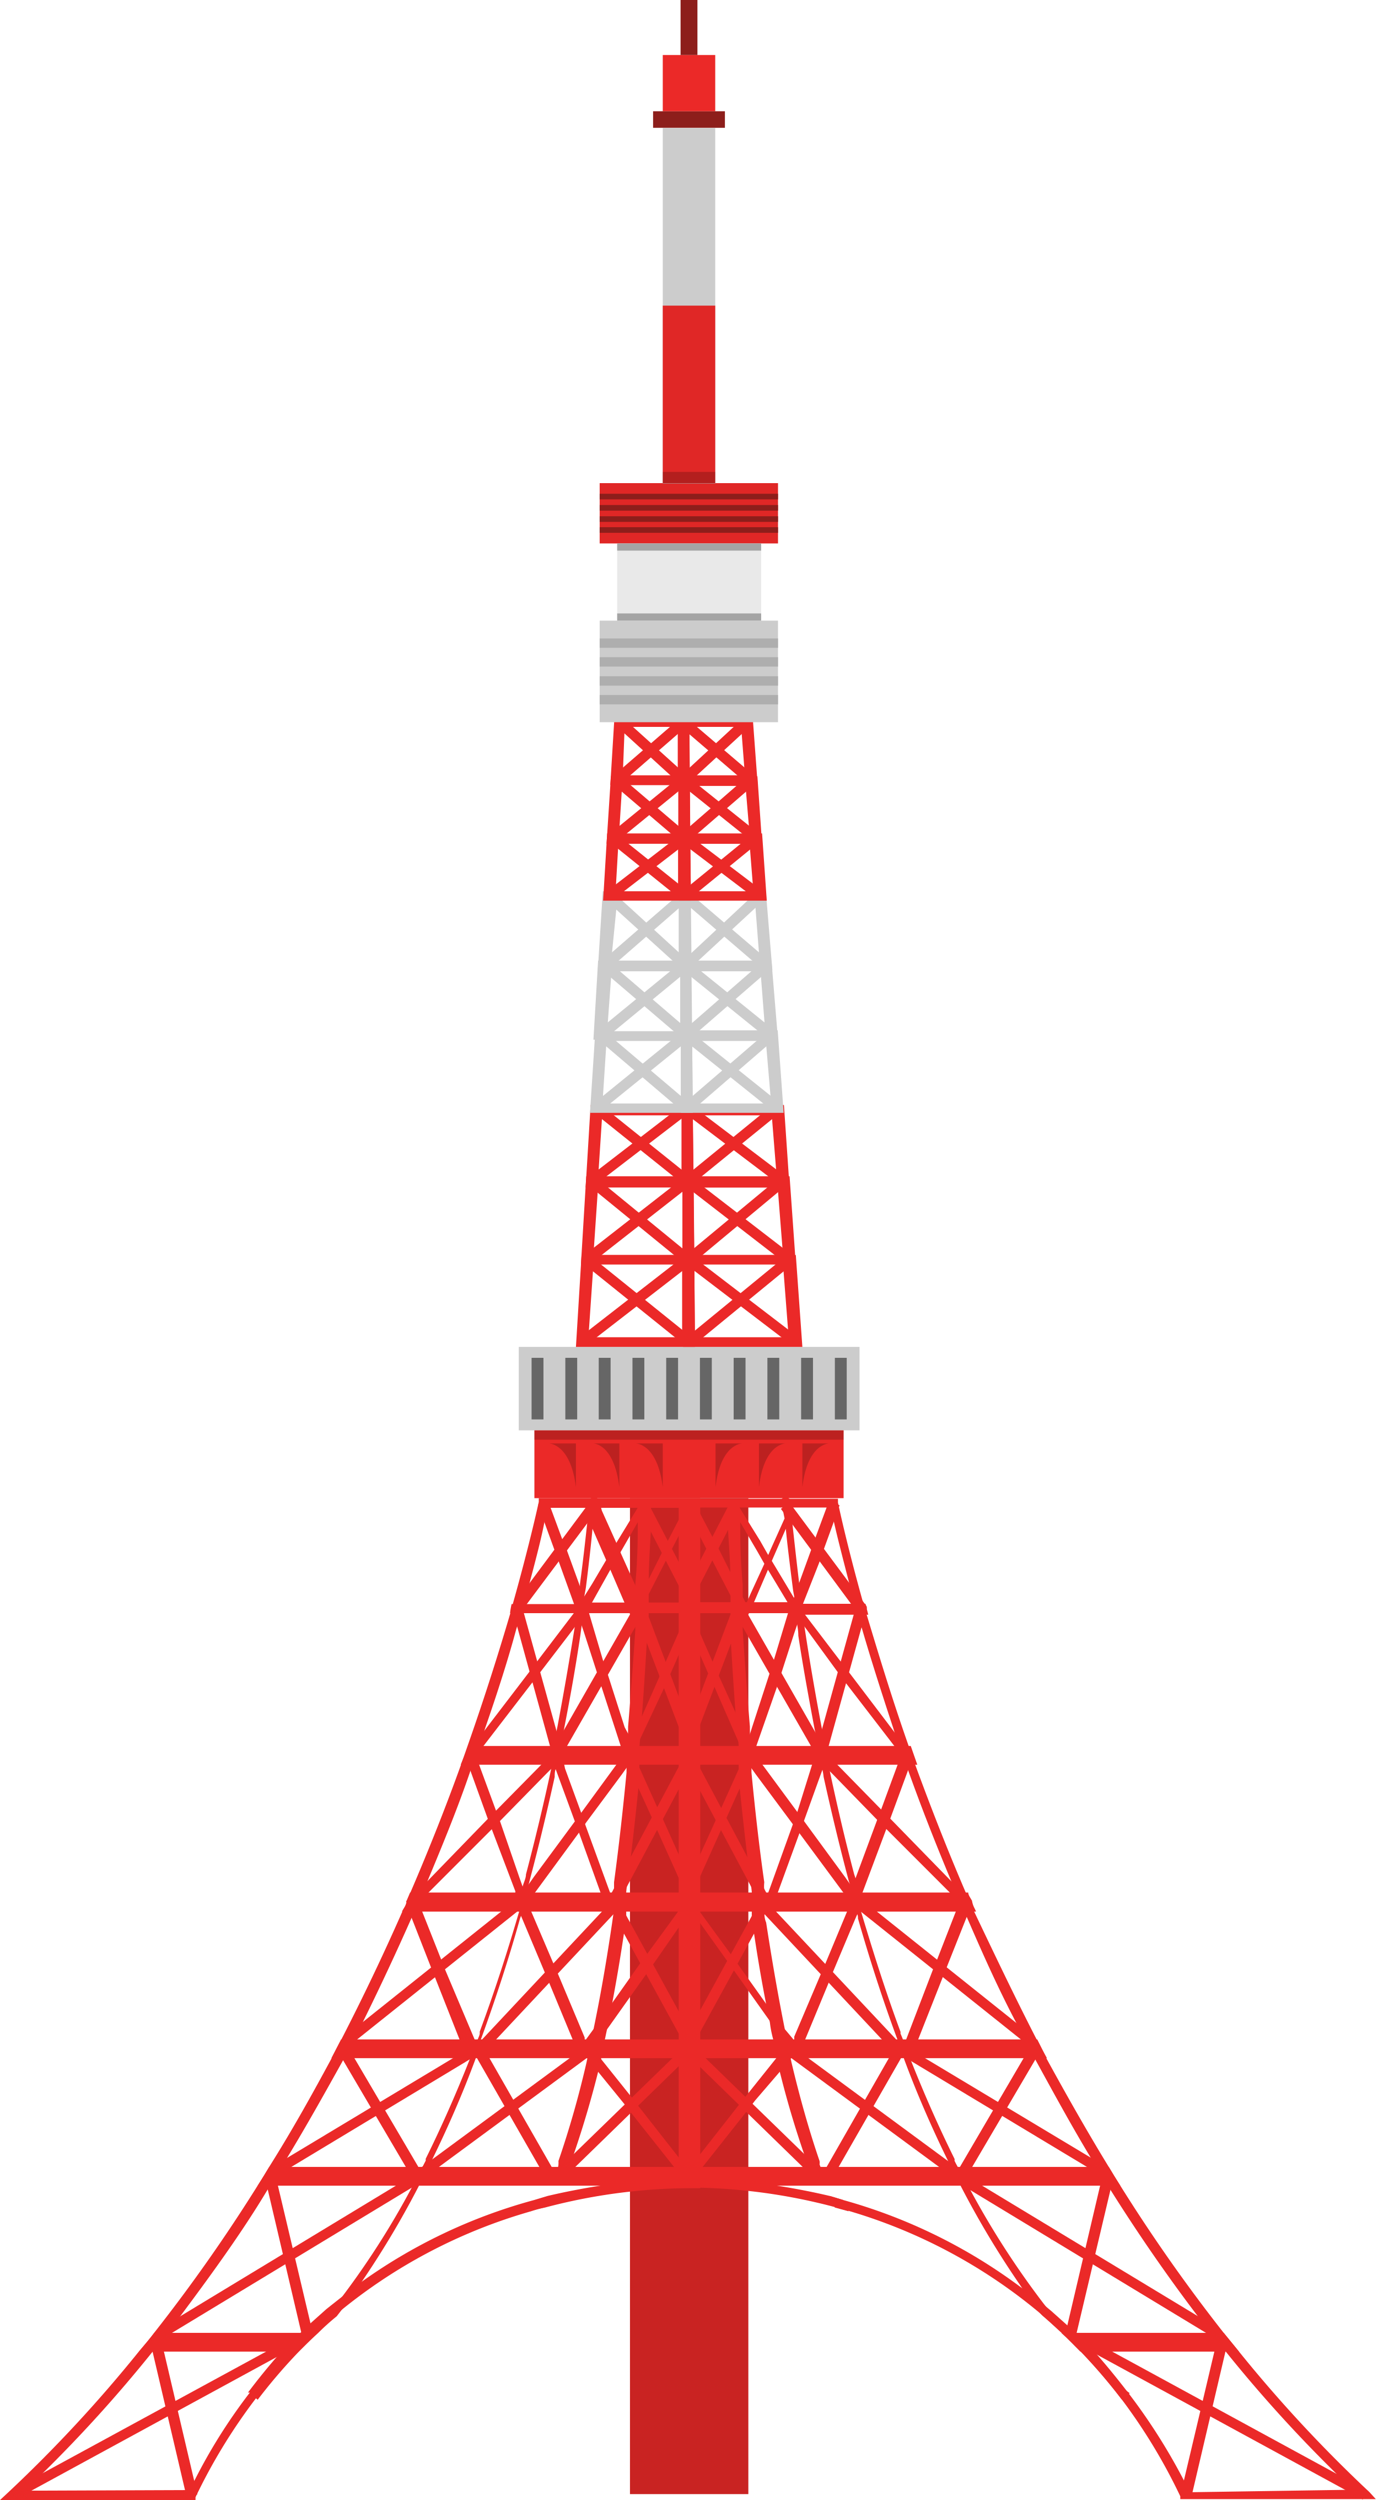 <svg xmlns="http://www.w3.org/2000/svg" viewBox="0 0 44.12 80"><defs><style>.cls-1{fill:#c92322;}.cls-2{fill:#ccc;}.cls-3{fill:#666;}.cls-4{fill:#eb2928;}.cls-5{opacity:0.2;}.cls-6{fill:#aeaeae;}.cls-7{fill:#e02726;}.cls-8{fill:#8d1e1b;}.cls-9{fill:#e9e9e9;}.cls-10{opacity:0.3;}</style></defs><title>Asset 7</title><g id="Layer_2" data-name="Layer 2"><g id="Icons"><rect class="cls-1" x="20.17" y="47.94" width="3.79" height="31.87"/><rect class="cls-2" x="16.61" y="43.1" width="10.91" height="2.67"/><rect class="cls-3" x="17.02" y="43.45" width="0.38" height="1.97"/><rect class="cls-3" x="18.1" y="43.45" width="0.38" height="1.97"/><rect class="cls-3" x="19.17" y="43.45" width="0.38" height="1.97"/><rect class="cls-3" x="20.25" y="43.45" width="0.38" height="1.97"/><rect class="cls-3" x="21.33" y="43.45" width="0.38" height="1.97"/><rect class="cls-3" x="22.41" y="43.45" width="0.38" height="1.97"/><rect class="cls-3" x="23.49" y="43.45" width="0.38" height="1.97"/><rect class="cls-3" x="24.57" y="43.45" width="0.38" height="1.97"/><rect class="cls-3" x="25.65" y="43.45" width="0.38" height="1.97"/><rect class="cls-3" x="26.73" y="43.45" width="0.38" height="1.97"/><rect class="cls-4" x="17.11" y="45.77" width="9.9" height="2.17"/><rect class="cls-5" x="17.11" y="45.77" width="9.9" height="0.3"/><path class="cls-5" d="M25.69,47.59v-1.4h.85S25.85,46.19,25.69,47.59Z"/><path class="cls-5" d="M24.3,47.59v-1.4h.85S24.46,46.19,24.3,47.59Z"/><path class="cls-5" d="M22.91,47.59v-1.4h.85S23.07,46.19,22.91,47.59Z"/><path class="cls-5" d="M18.44,47.59v-1.4h-.86S18.27,46.19,18.44,47.59Z"/><path class="cls-5" d="M19.83,47.59v-1.4H19S19.66,46.19,19.83,47.59Z"/><path class="cls-5" d="M21.22,47.59v-1.4h-.86S21.05,46.19,21.22,47.59Z"/><path class="cls-4" d="M22.25,43.1H18.44l.18-2.94h3.61Zm-3.41-.31h3l0-2.33H19Z"/><polygon class="cls-4" points="18.77 43.05 18.5 42.84 21.9 40.2 22.17 40.42 18.77 43.05"/><polygon class="cls-4" points="21.93 43.05 18.66 40.42 18.93 40.21 22.2 42.84 21.93 43.05"/><path class="cls-4" d="M25.69,43.1H21.87l0-2.94h3.61Zm-3.44-.31h3l-.18-2.33H22.23Z"/><polygon class="cls-4" points="22.2 43.05 21.93 42.84 25.14 40.21 25.41 40.42 22.2 43.05"/><polygon class="cls-4" points="25.36 43.05 21.91 40.42 22.17 40.2 25.62 42.84 25.36 43.05"/><path class="cls-4" d="M22.23,40.46H18.6l.17-2.82H22.2ZM19,40.16h2.85l0-2.21h-2.7Z"/><polygon class="cls-4" points="18.93 40.42 18.66 40.2 21.88 37.69 22.15 37.9 18.93 40.42"/><polygon class="cls-4" points="21.9 40.42 18.81 37.9 19.09 37.69 22.17 40.21 21.9 40.42"/><path class="cls-4" d="M25.48,40.46H21.85l0-2.82h3.43Zm-3.25-.3h2.84L24.9,38H22.21Z"/><polygon class="cls-4" points="22.18 40.42 21.9 40.21 24.94 37.69 25.21 37.9 22.18 40.42"/><polygon class="cls-4" points="25.14 40.42 21.88 37.9 22.15 37.69 25.41 40.2 25.14 40.42"/><path class="cls-4" d="M22.21,38H18.75l.16-2.64h3.27Zm-3.06-.31h2.67l0-2H19.28Z"/><polygon class="cls-4" points="19.08 37.9 18.82 37.69 21.86 35.35 22.13 35.56 19.08 37.9"/><polygon class="cls-4" points="21.88 37.9 18.96 35.56 19.23 35.35 22.15 37.69 21.88 37.9"/><path class="cls-4" d="M25.28,38H21.83l0-2.64h3.27Zm-3.08-.31h2.67l-.16-2H22.18Z"/><polygon class="cls-4" points="22.15 37.9 21.88 37.69 24.75 35.35 25.03 35.56 22.15 37.9"/><polygon class="cls-4" points="24.94 37.9 21.86 35.57 22.12 35.35 25.21 37.69 24.94 37.9"/><path class="cls-2" d="M22.18,35.61H18.89L19.06,33h3.1Zm-2.89-.3H21.8l0-2H19.42Z"/><polygon class="cls-2" points="19.23 35.56 18.96 35.35 21.84 33.01 22.11 33.23 19.23 35.56"/><polygon class="cls-2" points="21.85 35.56 19.1 33.22 19.38 33.02 22.13 35.35 21.85 35.56"/><path class="cls-2" d="M25.09,35.61H21.8l0-2.64h3.1Zm-2.91-.3h2.51l-.17-2H22.16Z"/><polygon class="cls-2" points="22.13 35.56 21.85 35.35 24.56 33.02 24.84 33.22 22.13 35.56"/><polygon class="cls-2" points="24.75 35.56 21.84 33.23 22.11 33.01 25.03 35.35 24.75 35.56"/><path class="cls-2" d="M22.16,33.27H19l.15-2.53h2.95ZM19.44,33h2.34l0-1.92h-2.2Z"/><polygon class="cls-2" points="19.38 33.23 19.1 33.01 21.81 30.79 22.09 31 19.38 33.23"/><polygon class="cls-2" points="21.83 33.22 19.23 31 19.51 30.79 22.11 33.02 21.83 33.22"/><path class="cls-2" d="M24.91,33.27H21.78l0-2.53H24.7ZM22.16,33H24.5l-.15-1.92H22.14Z"/><polygon class="cls-2" points="22.11 33.22 21.83 33.02 24.39 30.79 24.67 31 22.11 33.22"/><polygon class="cls-2" points="24.57 33.23 21.81 31 22.09 30.79 24.84 33.01 24.57 33.23"/><path class="cls-2" d="M22.14,31.05h-3l.16-2.53h2.79Zm-2.57-.31h2.19l0-1.92h-2Z"/><polygon class="cls-2" points="19.51 31 19.23 30.79 21.79 28.57 22.07 28.77 19.51 31"/><polygon class="cls-2" points="21.81 30.99 19.36 28.77 19.65 28.57 22.09 30.8 21.81 30.99"/><path class="cls-2" d="M24.73,31.05h-3l0-2.53h2.79Zm-2.59-.31h2.18l-.15-1.92H22.12Z"/><polygon class="cls-2" points="22.09 30.99 21.81 30.8 24.2 28.57 24.49 28.77 22.09 30.99"/><polygon class="cls-2" points="24.39 31 21.79 28.77 22.07 28.57 24.67 30.79 24.39 31"/><path class="cls-4" d="M22.12,28.82H19.31l.13-2.15H22.1Zm-2.41-.3h2l0-1.55H19.8Z"/><polygon class="cls-4" points="19.64 28.78 19.38 28.56 21.78 26.71 22.04 26.93 19.64 28.78"/><polygon class="cls-4" points="21.8 28.78 19.49 26.92 19.76 26.71 22.07 28.56 21.8 28.78"/><path class="cls-4" d="M24.55,28.82H21.74l0-2.15h2.66Zm-2.43-.3h2L24,27H22.1Z"/><polygon class="cls-4" points="22.07 28.77 21.79 28.57 24.07 26.71 24.34 26.92 22.07 28.77"/><polygon class="cls-4" points="24.22 28.78 21.78 26.93 22.04 26.71 24.48 28.56 24.22 28.78"/><path class="cls-4" d="M22.1,27H19.42l.14-2.16h2.52Zm-2.28-.3h1.9V25.12H19.92Z"/><polygon class="cls-4" points="19.76 26.92 19.49 26.71 21.76 24.86 22.03 25.07 19.76 26.92"/><polygon class="cls-4" points="21.77 26.92 19.6 25.07 19.88 24.86 22.05 26.71 21.77 26.92"/><path class="cls-4" d="M24.4,27H21.72l0-2.16h2.53Zm-2.3-.3H24l-.13-1.55H22.09Z"/><polygon class="cls-4" points="22.05 26.92 21.77 26.72 23.91 24.86 24.19 25.07 22.05 26.92"/><polygon class="cls-4" points="24.07 26.92 21.76 25.07 22.03 24.86 24.34 26.71 24.07 26.92"/><path class="cls-4" d="M22.09,25.12H19.54L19.67,23h2.4Zm-2.15-.31H21.7V23.26H20Z"/><polygon class="cls-4" points="19.88 25.07 19.6 24.86 21.74 23.01 22.02 23.21 19.88 25.07"/><polygon class="cls-4" points="21.75 25.07 19.71 23.21 19.99 23.01 22.04 24.86 21.75 25.07"/><path class="cls-4" d="M24.26,25.12H21.71l0-2.16h2.39Zm-2.18-.31h1.77l-.12-1.55H22.07Z"/><polygon class="cls-4" points="22.04 25.06 21.75 24.87 23.76 23.01 24.05 23.21 22.04 25.06"/><polygon class="cls-4" points="23.91 25.07 21.74 23.21 22.02 23.01 24.19 24.86 23.91 25.07"/><rect class="cls-2" x="19.2" y="19.86" width="5.71" height="3.25"/><rect class="cls-6" x="19.2" y="20.43" width="5.71" height="0.3"/><rect class="cls-6" x="19.2" y="21.03" width="5.71" height="0.3"/><rect class="cls-6" x="19.2" y="21.64" width="5.71" height="0.3"/><rect class="cls-6" x="19.2" y="22.24" width="5.71" height="0.3"/><rect class="cls-7" x="19.2" y="15.46" width="5.71" height="1.93"/><rect class="cls-8" x="19.2" y="15.8" width="5.71" height="0.18"/><rect class="cls-8" x="19.2" y="16.16" width="5.71" height="0.18"/><rect class="cls-8" x="19.2" y="16.52" width="5.71" height="0.18"/><rect class="cls-8" x="19.2" y="16.87" width="5.71" height="0.18"/><rect class="cls-9" x="19.76" y="17.39" width="4.61" height="2.47"/><rect class="cls-10" x="19.76" y="19.63" width="4.61" height="0.23"/><rect class="cls-10" x="19.76" y="17.39" width="4.61" height="0.23"/><rect class="cls-2" x="21.22" y="4.1" width="1.68" height="11.37"/><rect class="cls-7" x="21.22" y="9.78" width="1.68" height="5.68"/><rect class="cls-5" x="21.22" y="15.1" width="1.68" height="0.37"/><rect class="cls-8" x="20.91" y="3.56" width="2.3" height="0.53"/><rect class="cls-4" x="21.22" y="1.76" width="1.68" height="1.8"/><rect class="cls-8" x="21.79" width="0.54" height="1.76"/><path class="cls-4" d="M43.85,79.75a44.21,44.21,0,0,1-4.18-4.5l-.49-.6a53.58,53.58,0,0,1-3.31-4.71c-.13-.2-.25-.4-.37-.6-.71-1.16-1.37-2.33-2-3.48-.11-.2-.21-.4-.31-.6-.72-1.4-1.37-2.77-2-4.09,0-.11-.1-.22-.14-.33h0c-.05-.09-.08-.18-.12-.26-.62-1.44-1.15-2.81-1.62-4.09l-.21-.6c-.57-1.62-1-3.06-1.36-4.25l-.09-.3c-.56-2-.81-3.21-.82-3.26l0-.12H21.73V70h.18a18.47,18.47,0,0,1,4.8.62l.44.12a17,17,0,0,1,6.23,3.35q.3.26.6.54c.21.19.41.4.61.6a17.58,17.58,0,0,1,1.31,1.53h0a18,18,0,0,1,1.89,3.12l0,.09h6.26Zm-5.76,0c-.05-.12-.11-.23-.17-.35h0a19.09,19.09,0,0,0-1.75-2.77h0c-.33-.43-.66-.84-1-1.23l-.09-.1c-.1-.11-.2-.22-.31-.32a3.31,3.31,0,0,0-.27-.26,0,0,0,0,0,0,0l-.27-.26-.56-.5c-.32-.27-.64-.53-1-.78h0A17.18,17.18,0,0,0,27,70.4l-.43-.13c-.55-.13-1.12-.24-1.69-.33a20.57,20.57,0,0,0-2.62-.22h-.16V48.24h4.49c0,.1.06.25.11.46.1.45.27,1.11.5,2,.05.21.11.42.17.65l.09.3c0,.15.09.31.14.47.27.93.61,2,1,3.18.06.2.13.4.2.6l.22.6.06.16q.6,1.68,1.38,3.54a3.29,3.29,0,0,0,.17.39c.08.2.17.4.26.61l.05.11c.49,1.13,1,2.29,1.63,3.48.08.16.17.33.25.5a1.51,1.51,0,0,1,.09.18.41.41,0,0,1,.05.09l.18.33a.06.06,0,0,0,0,0c.55,1,1.14,2.09,1.78,3.15l.18.29.18.3c.06.1.12.2.19.3a.75.75,0,0,0,.07.12c.86,1.37,1.8,2.74,2.82,4.08.12.17.26.34.4.51a1,1,0,0,0,.13.17h0l.07.07a4.11,4.11,0,0,0,.27.35h0a44.54,44.54,0,0,0,3.53,3.9h0l.55.54Z"/><path class="cls-4" d="M27.71,51.32h-2L26.23,50l.13-.38.32-.88.2-.57L26.55,48l-.07.2-.37,1-.13.37-.4,1.1h0l-.12.34-.09.26H21.91a.19.19,0,0,0-.15.06.16.16,0,0,0,0,.09s0,0,0,.05l.34.77.57,1.3.21.45.8,1.83.13.3h0l0,0a.19.19,0,0,0,.17.1h0a.17.17,0,0,0,.16-.12l0,0v0l.09-.27L24.87,54l.14-.44.42-1.3h0l.13-.38.07-.21H27.8Zm-2.93,1.79-.14.44-.56,1.72h0l-.13.41-.25-.55L23,53.59l-.2-.45-.67-1.52h3.1Z"/><path class="cls-4" d="M29.37,56.47H21.91v-.6h7.25Z"/><path class="cls-4" d="M31.25,61.17H21.91v-.61H31c0,.08.07.17.12.26h0C31.15,61,31.21,61.06,31.25,61.17Z"/><path class="cls-4" d="M33.52,65.86H21.91v-.6h11.3C33.31,65.46,33.41,65.66,33.52,65.86Z"/><path class="cls-4" d="M35.87,69.94h-14v-.6H35.5C35.62,69.54,35.74,69.74,35.87,69.94Z"/><path class="cls-4" d="M39.67,75.25H34.59c-.2-.2-.4-.41-.61-.6h5.2Z"/><polygon class="cls-4" points="38.15 79.88 37.8 79.82 38.98 74.83 39.32 74.89 38.15 79.88"/><polygon class="cls-4" points="43.63 79.98 34.63 75.08 34.82 74.82 43.82 79.72 43.63 79.98"/><polygon class="cls-4" points="34.45 74.74 34.11 74.68 35.3 69.61 35.65 69.67 34.45 74.74"/><polygon class="cls-4" points="38.91 74.83 30.7 69.86 30.9 69.61 39.12 74.58 38.91 74.83"/><path class="cls-4" d="M27.56,60.76h0l-.14-.19-.1-.13-.26-.37h0l-1.32-1.8-.25-.34-1.07-1.45-.24-.33,0,0L24,55.87l0,0v0l-.14.29h0l-.14.3-.59,1.31-.18.4-.8,1.76-.34.75v0l0,0,0,0,.18.25.09.13.08.12,1.13,1.58.22.31h0l1.47,2.07.22.3-.25.3-1,1.25-.21.26-1.57,2,0,0-.17.22-.15.18.15.09.12.07h0l.18-.22.3-.38,1.38-1.74.2-.26L25.22,66l.07-.09,0,0,.2-.25h0v0l.12,0,.15-.35.75-1.81.13-.33.74-1.76h0l.08-.18v-.05l.12-.28Zm-1.14,2.09-.14.32-.85,2,0,.05,0,.08-.06-.08L25,64.78h0l-1.37-1.92-.22-.31-1-1.37-.3-.44.07-.17.9-2,.18-.4h0l.59-1.31L24,56.5l.2.28,1.13,1.52.25.34L27,60.56l.24.32-.12.29Z"/><polygon class="cls-4" points="26.64 69.71 26.33 69.58 28.75 65.35 29.06 65.49 26.64 69.71"/><polygon class="cls-4" points="30.91 69.71 30.6 69.57 32.99 65.49 33.31 65.63 30.91 69.71"/><polygon class="cls-4" points="35.3 69.64 28.9 65.79 29.1 65.55 35.5 69.39 35.3 69.64"/><polygon class="cls-4" points="30.46 69.63 25.23 65.78 25.46 65.55 30.69 69.4 30.46 69.63"/><polygon class="cls-4" points="26.11 69.74 21.92 65.66 22.18 65.46 26.38 69.54 26.11 69.74"/><polygon class="cls-4" points="22.21 65.4 21.9 65.27 24.35 60.8 24.66 60.93 22.21 65.4"/><polygon class="cls-4" points="22.07 56.1 21.74 56.01 23.48 51.42 23.81 51.52 22.07 56.1"/><polygon class="cls-4" points="22.07 51.36 21.75 51.23 23.35 48.13 23.67 48.26 22.07 51.36"/><path class="cls-4" d="M27,70.4l.17.36-.44-.12c-.05-.12-.11-.24-.16-.37Z"/><path class="cls-4" d="M29.23,56.21l-.1.26-.05.16-.57,1.55-.13.34-.75,2-.05.13,0,.06h0l0,0h0l-.29-.07h0v0l0-.12,0-.13.11-.31h0l.69-1.86.13-.34.53-1.44.1-.28-.24-.32-1.54-2-.26-.35-1-1.37h0l-.22-.29-.21-.28h0l-.13-.22L24.45,50l-.21-.37-.54-.92c0,.46,0,1.13.08,2h0c0,.19,0,.38,0,.59a.37.37,0,0,0,0,.11v.06s0,.09,0,.13,0,.37,0,.57c.06.92.14,2,.23,3.08h0c0,.2,0,.4.05.6s0,.16,0,.25,0,0,0,0,0,.21,0,.31,0,.21,0,.31c.11,1.14.24,2.32.41,3.51h0a1.22,1.22,0,0,0,0,.26c0,.07,0,.13,0,.19a2.51,2.51,0,0,1,0,.27.77.77,0,0,0,0,.15c0,.13,0,.28.06.42h0c.19,1.23.4,2.45.64,3.62a.17.17,0,0,0,0,.05c0,.11,0,.22.07.33h0c0,.09,0,.18.05.26a2.09,2.09,0,0,1,.05.21c.27,1.14.57,2.2.9,3.16a.36.36,0,0,1,0,.11l.12.31c0,.1.07.19.11.29h-.38l-.13-.33a1.52,1.52,0,0,0-.09-.25h0a30.46,30.46,0,0,1-1-3.39.16.16,0,0,0,0-.09c0-.2-.08-.4-.13-.6s-.07-.32-.09-.48h0c-.23-1.09-.42-2.21-.58-3.35,0-.09,0-.17,0-.25s0-.19,0-.28h0s0,0,0,0,0-.18,0-.28-.06-.44-.08-.65h0c-.13-1-.24-2.06-.34-3l0-.38,0-.3h0c0-.1,0-.2,0-.29,0-.25-.05-.5-.07-.74-.08-1-.14-2-.19-2.83h0c0-.24,0-.46,0-.68,0,0,0-.09,0-.13v-.17c0-.23,0-.44,0-.65,0-.74-.06-1.35-.08-1.79,0-.28,0-.5,0-.64v-.15a.16.16,0,0,1,.13-.15h0a.19.19,0,0,1,.16.08l.12.22.62,1,.21.37.6,1h0l.24.4.2.34,0,0h0l.14.19,1.12,1.47.27.35,1.39,1.83.45.6.16.21A.11.11,0,0,1,29.23,56.21Z"/><path class="cls-4" d="M31.11,60.83h0l-.13.33,0,.11-.66,1.66-.12.3-.79,2-.14.35h-.06l-.08,0-.06,0-.13,0,0-.08.07-.17,0-.06L29.88,63l.13-.31.6-1.54.11-.27-.33-.34-2-2-.27-.27-1.49-1.53h0l-.25-.24-.11.3h0l-.53,1.47-.14.38-.7,1.92-.09.23-.13,0h0l-.17,0,.05-.14v0l.09-.24h0l.72-2,.14-.38L26,56.47l.12-.32v0l.1-.26h0l.24.23,0,0h0l.34.34,1.41,1.44.27.27,1.95,2,.38.39.27.26Z"/><polygon class="cls-4" points="32.91 65.44 27.31 60.97 27.55 60.75 33.15 65.22 32.91 65.44"/><polygon class="cls-4" points="28.6 65.65 24.4 61.17 24.67 60.98 28.88 65.46 28.6 65.65"/><path class="cls-4" d="M36.17,76.58l-.25.21h0a17.58,17.58,0,0,0-1.31-1.53c-.2-.2-.4-.41-.61-.6s-.4-.37-.6-.54-.5-.65-.74-1h0a29.2,29.2,0,0,1-1.9-3.17c-.06-.13-.13-.25-.19-.38l-.12-.22c0-.08-.07-.14-.1-.21h0c-.52-1.06-1-2.16-1.41-3.27l0-.06-.1-.27h0s0-.08-.05-.13,0-.09-.05-.13h0c-.48-1.29-.9-2.6-1.27-3.89h0c0-.06,0-.13-.06-.18l-.12-.46v0a.56.56,0,0,0,0-.12c0-.17-.09-.33-.13-.5h0c-.3-1.13-.56-2.23-.79-3.27h0a1.7,1.7,0,0,0-.06-.31c0-.1,0-.2-.05-.3s0,0,0,0,0-.18-.05-.26c0-.25-.1-.48-.14-.72h0c-.2-1.07-.37-2-.51-2.93h0c0-.23-.06-.45-.09-.67l0-.22c0-.23-.07-.46-.09-.66h0c-.1-.79-.18-1.43-.22-1.87l-.38.87-.17.39-.55,1.28-.06.14,0,0v0h0a.18.18,0,0,1-.16.09h0a.17.17,0,0,1-.12,0l0,0h0l0,0h0v0l-.08-.15-.65-1.25-.19-.37-.46-.89-.34-.66.33-.12.1.21.57,1.08.19.38.5,1,.2.4.15-.34h0l.46-1,.17-.39.45-1L25,48a.18.18,0,0,1,.17-.09h0a.17.17,0,0,1,.15.14.26.26,0,0,0,0,.07.34.34,0,0,0,0,.09,5.3,5.3,0,0,0,.05.54h0c.05.45.12,1.11.22,1.93h0c0,.23.06.46.1.7h0l0,.19c0,.16.05.33.07.5h0c.14.94.32,2,.54,3.17l.12.57c0,.06,0,.12,0,.19h0a.43.43,0,0,1,0,0h0c0,.11.05.23.08.34a2.21,2.21,0,0,0,.05.25h0c.23,1.09.49,2.22.8,3.39h0a3.17,3.17,0,0,1,.12.44.65.65,0,0,1,0,.13.36.36,0,0,0,0,.11v0a2,2,0,0,1,.09.33.83.83,0,0,1,0,.15h0c.38,1.27.79,2.58,1.27,3.87a.14.14,0,0,1,0,.06c.05.11.09.22.13.33h0l.11.27a1.18,1.18,0,0,0,.07.2h0c.43,1.09.9,2.16,1.42,3.21a.11.11,0,0,1,0,.06,2.69,2.69,0,0,0,.16.29v0l.15.29c0,.09.1.17.14.25a27.17,27.17,0,0,0,2.37,3.7c.17.22.35.44.52.64l.11.12a.13.13,0,0,0,0,.06h0c.15.19.32.37.48.54a17.27,17.27,0,0,0,1.38,1.33Z"/><path class="cls-4" d="M26.29,56.25a.17.17,0,0,1-.16-.09l-2.65-4.62.32-.14,2.43,4.25,1.15-4.15L25,48.28l.3-.17,2.44,3.28a.13.13,0,0,1,0,.12l-1.28,4.62a.19.19,0,0,1-.15.12Z"/><polygon class="cls-4" points="24.34 60.92 21.89 56.32 22.21 56.2 24.66 60.8 24.34 60.92"/><path class="cls-4" d="M0,80H6.26l0-.09a18,18,0,0,1,1.9-3.12h0a17.58,17.58,0,0,1,1.31-1.53c.2-.2.41-.41.62-.6a7.7,7.7,0,0,1,.6-.54A17,17,0,0,1,17,70.76a3.74,3.74,0,0,1,.45-.12,18.41,18.41,0,0,1,4.8-.62h.17V47.94H17.25v.12s-.27,1.27-.83,3.26a2.63,2.63,0,0,0-.08.3c-.35,1.19-.8,2.63-1.37,4.25l-.21.6c-.46,1.28-1,2.65-1.62,4.09l-.11.26h0c0,.11-.09.22-.14.33-.58,1.32-1.23,2.69-1.95,4.09l-.31.6c-.62,1.15-1.27,2.32-2,3.48-.12.2-.24.4-.37.6a53.58,53.58,0,0,1-3.31,4.71c-.15.2-.32.4-.49.6a44.11,44.11,0,0,1-4.17,4.5Zm.8-.3.55-.54h0a44.54,44.54,0,0,0,3.53-3.9h0l.28-.35s0-.05.06-.07h0a1.77,1.77,0,0,0,.12-.17,5.93,5.93,0,0,0,.4-.51c1-1.34,2-2.71,2.82-4.08a.75.75,0,0,0,.07-.12c.07-.1.13-.2.19-.3s.13-.2.18-.3.12-.2.18-.29C9.83,68,10.42,66.94,11,65.9l0,0,.17-.33s0-.06.05-.09l.09-.18c.09-.17.17-.34.26-.5.59-1.19,1.13-2.35,1.63-3.48a1.17,1.17,0,0,1,.05-.11c.09-.21.17-.41.26-.61s.12-.26.17-.39c.52-1.24,1-2.42,1.38-3.54l.06-.16c.07-.21.15-.4.22-.6s.13-.4.19-.6c.41-1.18.75-2.25,1-3.18.05-.16.1-.32.14-.47s.06-.21.09-.3.12-.44.18-.65c.23-.86.4-1.52.49-2,0-.21.09-.36.11-.46H22V69.72h-.15a20.58,20.58,0,0,0-2.63.22c-.57.09-1.14.2-1.69.33l-.43.13a17.18,17.18,0,0,0-5.65,2.71h0c-.33.25-.66.51-1,.78l-.56.5-.27.26s0,0,0,0a2.23,2.23,0,0,0-.27.26c-.11.1-.21.21-.31.32l-.1.1q-.52.59-1,1.23H8a17.52,17.52,0,0,0-1.75,2.77h0c-.07.12-.12.23-.18.35Z"/><path class="cls-4" d="M16.33,51.62h2.16l.07.21.13.38h0l.42,1.3.14.44.62,1.91.09.27v0l0,0a.17.17,0,0,0,.16.12h0a.17.17,0,0,0,.16-.1l0,0h0l.12-.3L21.27,54l.2-.45.57-1.3.34-.77s0,0,0-.05a.29.29,0,0,0,0-.09.22.22,0,0,0-.15-.06H18.75l-.09-.26-.12-.34h0l-.4-1.1L18,49.25l-.37-1-.07-.2-.33.09.2.57.32.88.14.38.49,1.36h-2A2.63,2.63,0,0,0,16.33,51.62Zm2.53,0H22l-.67,1.52-.19.45-.68,1.54-.24.55L20,55.27h0l-.55-1.72-.15-.44Z"/><path class="cls-4" d="M14.75,56.47h7.47v-.6H15Z"/><path class="cls-4" d="M12.87,61.17h9.35v-.61H13.13l-.11.26h0C13,61,12.92,61.06,12.87,61.17Z"/><path class="cls-4" d="M10.61,65.86H22.22v-.6H10.92Z"/><path class="cls-4" d="M8.25,69.94h14v-.6H8.62C8.5,69.54,8.38,69.74,8.25,69.94Z"/><path class="cls-4" d="M4.45,75.25H9.53c.2-.2.41-.41.62-.6H4.94C4.79,74.85,4.62,75.05,4.45,75.25Z"/><polygon class="cls-4" points="5.97 79.88 6.32 79.82 5.15 74.83 4.8 74.89 5.97 79.88"/><polygon class="cls-4" points="0.49 79.98 9.49 75.08 9.31 74.82 0.3 79.72 0.49 79.98"/><polygon class="cls-4" points="9.67 74.74 10.02 74.68 8.82 69.61 8.48 69.67 9.67 74.74"/><polygon class="cls-4" points="5.21 74.83 13.42 69.86 13.22 69.61 5.01 74.58 5.21 74.83"/><path class="cls-4" d="M16.5,60.84l.12.28v.05l.08.18h0l.74,1.76.14.33.75,1.81.15.35.11,0v0h0l.2.25,0,0,.07.09L20,67.34l.2.26,1.38,1.74.31.38.17.22h0l.13-.07.15-.09-.15-.18L22,69.38l0,0-1.57-2-.2-.26-1-1.25-.24-.3.21-.3,1.47-2.07h0l.22-.31L22,61.29l.08-.12.1-.13.17-.25,0,0,0,0v0L22,59.94l-.79-1.76-.19-.4-.59-1.31-.13-.3h0l-.13-.29,0,0,0,0-.18.25v0l-.25.33-1.06,1.45-.25.34-1.33,1.8h0l-.26.37-.1.13-.14.19h0Zm.51.33-.12-.29.24-.32,1.41-1.92.24-.34,1.13-1.52.2-.28.16.35.6,1.31h0l.17.4.9,2,.08.17-.31.44-1,1.37-.23.31-1.36,1.92h0l-.35.48-.05.08,0-.08,0-.05-.84-2-.14-.32Z"/><polygon class="cls-4" points="17.48 69.71 17.8 69.58 15.38 65.35 15.06 65.49 17.48 69.71"/><polygon class="cls-4" points="13.21 69.71 13.53 69.57 11.13 65.49 10.81 65.63 13.21 69.71"/><polygon class="cls-4" points="8.83 69.64 15.22 65.79 15.02 65.55 8.63 69.39 8.83 69.64"/><polygon class="cls-4" points="13.66 69.63 18.89 65.78 18.66 65.55 13.43 69.4 13.66 69.63"/><polygon class="cls-4" points="18.01 69.74 22.2 65.66 21.94 65.46 17.74 69.54 18.01 69.74"/><polygon class="cls-4" points="21.91 65.4 22.23 65.27 19.78 60.8 19.46 60.93 21.91 65.4"/><polygon class="cls-4" points="22.05 56.1 22.38 56.01 20.65 51.42 20.31 51.52 22.05 56.1"/><polygon class="cls-4" points="22.05 51.36 22.38 51.23 20.77 48.13 20.45 48.26 22.05 51.36"/><path class="cls-4" d="M17.14,70.4c-.06.12-.1.24-.17.36a3.74,3.74,0,0,1,.45-.12l.15-.37Z"/><path class="cls-4" d="M14.89,56.21l.1.26.06.16.56,1.55.13.34.76,2,0,.13,0,.06h0v0h0l.29-.07h0v0l0-.12-.05-.13-.11-.31h0L16,58.25l-.13-.34-.53-1.44-.1-.28.24-.32,1.54-2,.27-.35,1.05-1.37h0l.21-.29.22-.28h0l.14-.22L19.67,50l.22-.37.53-.92c0,.46,0,1.13-.08,2h0c0,.19,0,.38,0,.59a.37.37,0,0,1,0,.11v.19q0,.27,0,.57c-.06.92-.14,2-.23,3.08h0c0,.2,0,.4-.05.6a2.29,2.29,0,0,1,0,.25s0,0,0,0,0,.21,0,.31l0,.31c-.11,1.14-.24,2.32-.4,3.51h0l0,.26,0,.19a2.48,2.48,0,0,0,0,.27l0,.15-.06.42h0c-.18,1.23-.39,2.45-.64,3.62a.43.43,0,0,0,0,.05c0,.11-.05.22-.07.33h0a1.38,1.38,0,0,0-.06.26,2.09,2.09,0,0,0-.05.21,30.84,30.84,0,0,1-.9,3.16.76.76,0,0,1,0,.11c0,.1-.07.21-.12.31s-.07.19-.11.29h.38l.13-.33.09-.25h0a32.83,32.83,0,0,0,1-3.39.37.37,0,0,1,0-.09c0-.2.09-.4.13-.6s.07-.32.1-.48h0c.22-1.09.41-2.21.57-3.35,0-.09,0-.17,0-.25s0-.19,0-.28h0s0,0,0,0,0-.18,0-.28.06-.44.09-.65h0c.12-1,.24-2.06.33-3,0-.13,0-.25,0-.38s0-.2,0-.3h0l0-.29.06-.74c.08-1,.14-2,.19-2.83h0c0-.24,0-.46.05-.68v-.16c0-.05,0-.1,0-.14,0-.23,0-.44,0-.65,0-.74.05-1.35.07-1.79,0-.28,0-.5,0-.64v-.15a.17.17,0,0,0-.13-.15h-.05a.18.18,0,0,0-.15.08l-.13.22-.61,1-.22.37-.59,1h0l-.25.4-.19.34,0,0h0l-.14.19-1.12,1.47-.26.35-1.4,1.83-.45.6-.16.21A.13.13,0,0,0,14.89,56.21Z"/><path class="cls-4" d="M13,60.83h0l.14.33,0,.11.65,1.66.12.3.79,2,.14.35H15l.09,0,.05,0,.13,0,0-.08-.07-.17,0-.06L14.24,63l-.12-.31-.61-1.54-.11-.27.34-.34,2-2,.27-.27,1.5-1.53h0l.24-.24.11.3h0l.54,1.47.14.38.69,1.92.09.23.13,0h0l.17,0-.05-.14v0l-.09-.24h0l-.73-2-.13-.38-.53-1.45L18,56.15v0l-.09-.26h0l-.23.23,0,0h0l-.34.34-1.42,1.44-.27.27-1.94,2-.39.39-.26.26Z"/><polygon class="cls-4" points="11.21 65.44 16.81 60.97 16.57 60.75 10.97 65.22 11.21 65.44"/><polygon class="cls-4" points="15.52 65.65 19.72 61.17 19.45 60.98 15.25 65.46 15.52 65.65"/><path class="cls-4" d="M8,76.58l.25.21h0a17.58,17.58,0,0,1,1.31-1.53c.2-.2.41-.41.62-.6a7.7,7.7,0,0,1,.6-.54c.25-.32.5-.65.73-1h0a29.2,29.2,0,0,0,1.9-3.17c.07-.13.14-.25.2-.38s.08-.15.11-.22l.1-.21h0c.52-1.06,1-2.16,1.41-3.27a.09.09,0,0,0,0-.06c0-.09.07-.18.1-.27h0l.06-.13a.29.29,0,0,1,0-.13h0c.47-1.29.9-2.6,1.26-3.89h0a1.89,1.89,0,0,0,.06-.18c0-.16.08-.31.13-.46v0s0-.08,0-.12.09-.33.13-.5h0c.3-1.13.56-2.23.79-3.27h0c0-.1,0-.21.06-.31l.06-.3a.06.06,0,0,0,0,0c0-.09,0-.18.05-.26.05-.25.1-.48.14-.72h0c.21-1.07.37-2,.51-2.93h0l.09-.67c0-.07,0-.15,0-.22,0-.23.06-.46.09-.66h0c.1-.79.17-1.43.21-1.87l.38.87.17.39.55,1.28.07.14v0l0,0h0a.19.19,0,0,0,.16.09h0a.17.17,0,0,0,.12,0l0,0h0l0,0h0v0l.08-.15.64-1.25.19-.37.46-.89.34-.66L22.05,48l-.1.21-.56,1.08-.19.38-.5,1-.21.4-.15-.34h0l-.45-1-.17-.39-.45-1L19.18,48a.19.19,0,0,0-.17-.09h0a.17.17,0,0,0-.16.14.26.26,0,0,1,0,.07v.09c0,.12,0,.29-.05.54h0c-.05.45-.12,1.11-.23,1.93h0c0,.23-.06.46-.1.7h0c0,.06,0,.12,0,.19s-.05.33-.07.5h0c-.15.94-.33,2-.55,3.17l-.12.57a1.62,1.62,0,0,1,0,.19h0v0h0c0,.11-.05.23-.08.34a2.21,2.21,0,0,0,0,.25h0q-.35,1.64-.81,3.39h0c0,.14-.09.29-.12.44l0,.13,0,.11s0,0,0,0l-.09.33s0,.1,0,.15h0c-.37,1.27-.79,2.58-1.27,3.87,0,0,0,0,0,.06s-.08.22-.13.33h0l-.1.27a1.19,1.19,0,0,1-.08.2h0c-.43,1.09-.9,2.16-1.42,3.21l0,.06-.15.29s0,0,0,0l-.15.29c0,.09-.09.17-.13.25a26.29,26.29,0,0,1-2.38,3.7c-.17.22-.35.44-.52.64l-.1.12-.06.06h0c-.15.19-.31.37-.47.54-.45.47-.91.92-1.39,1.33Z"/><path class="cls-4" d="M17.84,56.25a.16.16,0,0,0,.15-.09l2.65-4.62-.32-.14-2.43,4.25L16.74,51.5l2.41-3.22-.3-.17-2.44,3.28a.13.13,0,0,0,0,.12l1.27,4.62a.19.19,0,0,0,.15.12Z"/><polygon class="cls-4" points="19.78 60.92 22.23 56.32 21.91 56.2 19.46 60.8 19.78 60.92"/></g></g></svg>